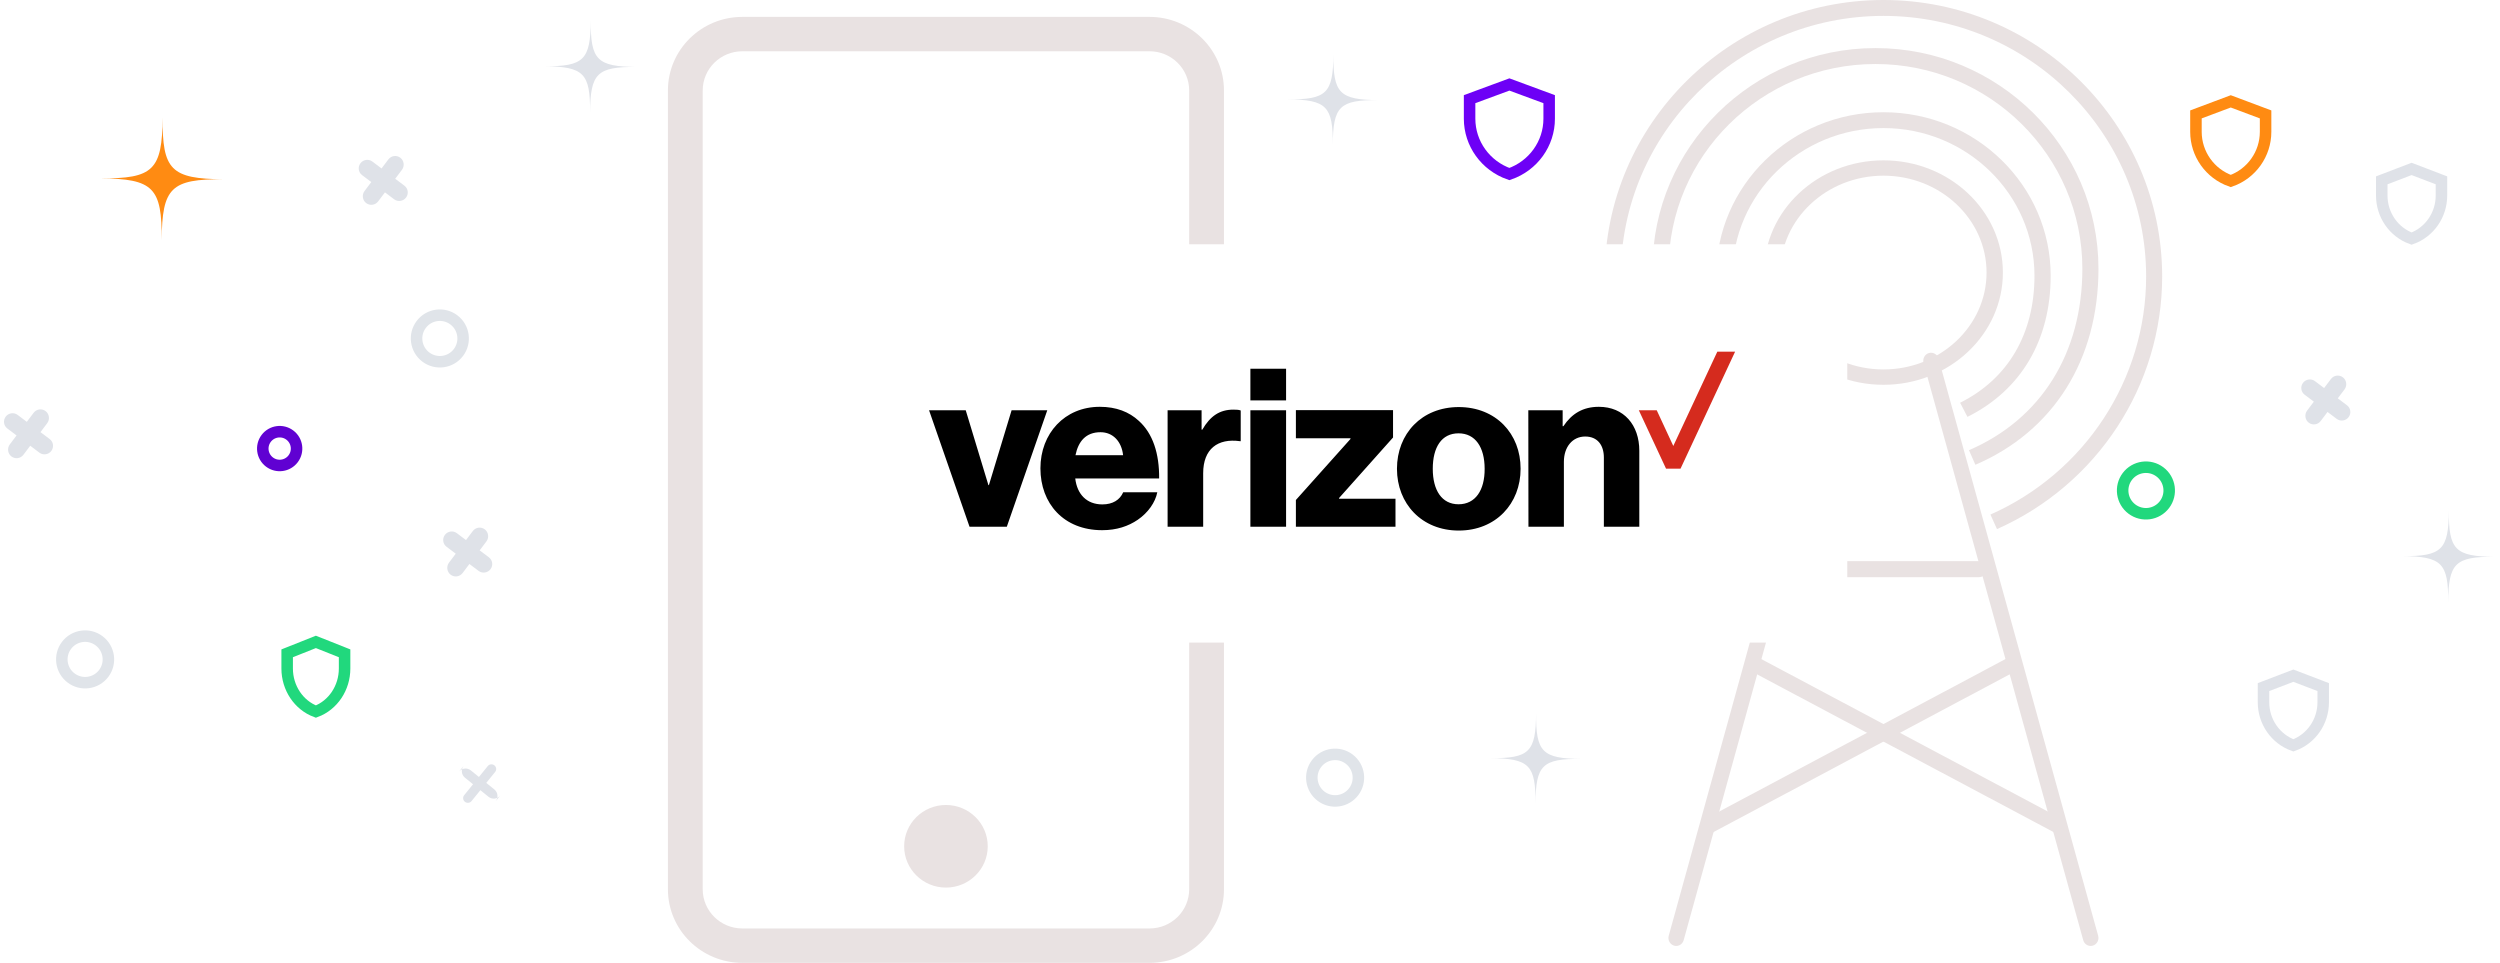 <?xml version="1.0" encoding="UTF-8"?>
<svg width="148px" height="57px" viewBox="0 0 148 57" version="1.1" xmlns="http://www.w3.org/2000/svg" xmlns:xlink="http://www.w3.org/1999/xlink">
    <!-- Generator: Sketch 55.1 (78136) - https://sketchapp.com -->
    <title>Group 4</title>
    <desc>Created with Sketch.</desc>
    <defs>
        <rect id="path-1" x="3.55271368e-15" y="8.17124146e-14" width="58" height="18.863" rx="1.179"></rect>
        <filter x="-10.1%" y="-25.8%" width="120.2%" height="162.1%" filterUnits="objectBoundingBox" id="filter-2">
            <feMorphology radius="2.358" operator="dilate" in="SourceAlpha" result="shadowSpreadOuter1"></feMorphology>
            <feOffset dx="0" dy="1" in="shadowSpreadOuter1" result="shadowOffsetOuter1"></feOffset>
            <feGaussianBlur stdDeviation="1" in="shadowOffsetOuter1" result="shadowBlurOuter1"></feGaussianBlur>
            <feComposite in="shadowBlurOuter1" in2="SourceAlpha" operator="out" result="shadowBlurOuter1"></feComposite>
            <feColorMatrix values="0 0 0 0 0   0 0 0 0 0   0 0 0 0 0  0 0 0 0.15 0" type="matrix" in="shadowBlurOuter1"></feColorMatrix>
        </filter>
    </defs>
    <g id="Page-1" stroke="none" stroke-width="1" fill="none" fill-rule="evenodd">
        <g id="VZ-verification_02-Copy-2" transform="translate(-77, -207)">
            <g id="Group-4" transform="translate(76, 207)">
                <g id="Network" transform="translate(96, 0)" fill="#E9E2E2" fill-rule="nonzero">
                    <path d="M16.501,22.78 C12.601,22.78 9.429,19.799 9.429,16.136 C9.429,12.472 12.601,9.492 16.501,9.492 C20.4,9.492 23.571,12.472 23.571,16.136 C23.571,19.799 20.4,22.78 16.501,22.78 Z M16.501,10.4 C13.134,10.4 10.396,12.973 10.396,16.136 C10.396,19.298 13.134,21.871 16.501,21.871 C19.866,21.871 22.604,19.298 22.604,16.136 C22.604,12.973 19.866,10.4 16.501,10.4 Z" id="Shape"></path>
                    <path d="M4.232,56 C4.19,56 4.148,55.994 4.106,55.982 C3.861,55.91 3.719,55.648 3.789,55.396 L13.24,21.226 C13.31,20.974 13.564,20.828 13.809,20.9 C14.053,20.971 14.195,21.234 14.125,21.485 L4.674,55.656 C4.617,55.864 4.432,56 4.232,56 Z" id="Path"></path>
                    <path d="M28.768,56 C28.568,56 28.383,55.864 28.326,55.656 L18.875,21.485 C18.805,21.234 18.947,20.971 19.191,20.9 C19.436,20.828 19.69,20.974 19.76,21.226 L29.211,55.396 C29.28,55.648 29.139,55.91 28.894,55.982 C28.852,55.994 28.81,56 28.768,56 Z" id="Path"></path>
                    <path d="M22.151,34.169 L9.906,34.169 C9.642,34.169 9.429,33.957 9.429,33.695 C9.429,33.433 9.642,33.22 9.906,33.22 L22.151,33.22 C22.415,33.22 22.629,33.433 22.629,33.695 C22.629,33.957 22.415,34.169 22.151,34.169 Z" id="Path"></path>
                    <path d="M6.134,49.356 C5.967,49.356 5.805,49.273 5.718,49.125 C5.589,48.907 5.671,48.632 5.9,48.51 L23.805,38.973 C24.035,38.851 24.325,38.929 24.453,39.146 C24.582,39.364 24.5,39.639 24.271,39.762 L6.366,49.298 C6.292,49.337 6.213,49.356 6.134,49.356 Z" id="Path"></path>
                    <path d="M26.872,49.356 C26.795,49.356 26.718,49.338 26.646,49.299 L8.729,39.768 C8.502,39.647 8.419,39.371 8.544,39.151 C8.669,38.931 8.955,38.851 9.183,38.971 L27.099,48.503 C27.327,48.624 27.41,48.9 27.285,49.12 C27.199,49.271 27.038,49.356 26.872,49.356 Z" id="Path"></path>
                    <path d="M23.221,31.322 L22.834,30.462 C28.433,27.981 32.051,22.449 32.051,16.369 C32.051,7.862 25.075,0.941 16.5,0.941 C7.925,0.941 0.949,7.862 0.949,16.369 C0.949,22.645 4.44,28.011 10.061,30.372 L9.691,31.239 C3.713,28.728 0,23.03 0,16.369 C0,7.343 7.402,0 16.5,0 C25.598,0 33,7.343 33,16.369 C33,22.82 29.162,28.69 23.221,31.322 Z" id="Path"></path>
                    <path d="M9.994,27.525 C5.574,25.274 2.829,20.823 2.829,15.909 C2.829,8.707 8.75,2.847 16.029,2.847 C23.307,2.847 29.229,8.707 29.229,15.909 C29.229,21.295 26.573,25.525 21.943,27.515 L21.563,26.651 C25.829,24.817 28.276,20.902 28.276,15.909 C28.276,9.227 22.782,3.79 16.029,3.79 C9.275,3.79 3.781,9.227 3.781,15.909 C3.781,20.468 6.329,24.598 10.43,26.687 L9.994,27.525 Z" id="Path"></path>
                    <path d="M21.473,24.678 L21.038,23.842 C23.877,22.43 25.441,19.759 25.441,16.324 C25.441,11.503 21.43,7.582 16.5,7.582 C11.57,7.582 7.559,11.503 7.559,16.324 C7.559,19.772 8.946,22.251 11.681,23.692 L11.225,24.517 C8.2,22.923 6.6,20.089 6.6,16.324 C6.6,10.986 11.041,6.644 16.5,6.644 C21.959,6.644 26.4,10.986 26.4,16.324 C26.4,20.13 24.65,23.097 21.473,24.678 Z" id="Path"></path>
                </g>
                <path d="M8.052,8 C10.235,10.217 10.971,10.221 13.199,8.025 C10.971,10.221 10.964,10.957 13.147,13.172 C10.964,10.957 10.227,10.952 8,13.149 C10.227,10.951 10.235,10.217 8.052,8 Z" id="Path-Copy-16" fill="#FF8B12" transform="translate(10.6, 10.586) rotate(-315) translate(-10.6, -10.586) "></path>
                <path d="M133.061,6 L131,6.773 L131,7.804 C131.001,9.113 131.827,10.28 133.061,10.716 C134.296,10.28 135.122,9.113 135.123,7.804 L135.123,6.773 L133.061,6 Z" id="Path-Copy-6" stroke="#FF8B12" stroke-width="0.681"></path>
                <path d="M136.767,40 L135,40.676 L135,41.578 C135.001,42.724 135.709,43.745 136.767,44.126 C137.825,43.745 138.533,42.724 138.534,41.578 L138.534,40.676 L136.767,40 Z" id="Path-Copy-9" stroke="#DFE2E8" stroke-width="0.681"></path>
                <path d="M143.767,10 L142,10.676 L142,11.578 C142.001,12.724 142.709,13.745 143.767,14.126 C144.825,13.745 145.533,12.724 145.534,11.578 L145.534,10.676 L143.767,10 Z" id="Path-Copy-9" stroke="#DFE2E8" stroke-width="0.681"></path>
                <path d="M29.674,46.11 L30.291,46.11 C30.567,46.11 30.79,46.336 30.79,46.614 L30.79,46.161 C30.79,46.44 30.571,46.665 30.291,46.665 L29.674,46.665 L29.674,47.499 C29.674,47.651 29.544,47.775 29.395,47.775 C29.241,47.775 29.116,47.656 29.116,47.499 L29.116,46.665 L28.499,46.665 C28.223,46.665 28,46.439 28,46.161 L28,46.614 C28,46.336 28.219,46.11 28.499,46.11 L29.116,46.11 L29.116,45.276 C29.116,45.124 29.245,45 29.395,45 C29.549,45 29.674,45.119 29.674,45.276 L29.674,46.11 Z" id="Combined-Shape-Copy-9" fill="#DFE2E8" transform="translate(29.395, 46.388) rotate(39) translate(-29.395, -46.388) "></path>
                <ellipse id="Oval-2-Copy-4" stroke="#E0E4E9" stroke-width="0.681" transform="translate(80.039, 46.037) scale(-1, 1) rotate(-37) translate(-80.039, -46.037) " cx="80.039" cy="46.037" rx="1.379" ry="1.378"></ellipse>
                <ellipse id="Oval-2-Copy-4" stroke="#21D87D" stroke-width="0.681" transform="translate(128.039, 29.037) scale(-1, 1) rotate(-37) translate(-128.039, -29.037) " cx="128.039" cy="29.037" rx="1.379" ry="1.378"></ellipse>
                <ellipse id="Oval-2-Copy-4" stroke="#E0E4E9" stroke-width="0.681" transform="translate(6.039, 39.037) scale(-1, 1) rotate(-37) translate(-6.039, -39.037) " cx="6.039" cy="39.037" rx="1.379" ry="1.378"></ellipse>
                <ellipse id="Oval-2-Copy-6" stroke="#E0E4E9" stroke-width="0.681" transform="translate(27.039, 20.037) scale(-1, 1) rotate(-37) translate(-27.039, -20.037) " cx="27.039" cy="20.037" rx="1.379" ry="1.378"></ellipse>
                <ellipse id="Oval-2-Copy-5" stroke="#6001D2" stroke-width="0.681" transform="translate(17.557, 26.556) scale(-1, 1) rotate(-37) translate(-17.557, -26.556) " cx="17.557" cy="26.556" rx="1" ry="1"></ellipse>
                <path d="M90.356,5 L88,5.87 L88,7.029 C88.001,8.502 88.945,9.815 90.356,10.305 C91.767,9.815 92.711,8.502 92.711,7.029 L92.711,5.87 L90.356,5 Z" id="Path-Copy-11" stroke="#6D00F6" stroke-width="0.681"></path>
                <path d="M90.038,43 C91.65,44.633 92.193,44.636 93.838,43.019 C92.193,44.636 92.188,45.178 93.799,46.809 C92.188,45.178 91.644,45.174 90,46.792 C91.644,45.174 91.65,44.633 90.038,43 Z" id="Path-Copy-17" fill="#DFE2E8" transform="translate(91.919, 44.905) rotate(-315) translate(-91.919, -44.905) "></path>
                <path d="M78.038,4 C79.65,5.633 80.193,5.636 81.838,4.019 C80.193,5.636 80.188,6.178 81.799,7.809 C80.188,6.178 79.644,6.174 78,7.792 C79.644,6.174 79.65,5.633 78.038,4 Z" id="Path-Copy-17" fill="#DFE2E8" transform="translate(79.919, 5.905) rotate(-315) translate(-79.919, -5.905) "></path>
                <path d="M139.196,23.176 L139.88,23.176 C140.156,23.176 140.379,23.41 140.379,23.68 C140.379,23.959 140.157,24.185 139.88,24.185 L139.196,24.185 L139.196,24.851 C139.196,25.132 138.961,25.361 138.689,25.361 C138.409,25.361 138.183,25.14 138.183,24.851 L138.183,24.185 L137.499,24.185 C137.223,24.185 137,23.951 137,23.68 C137,23.402 137.222,23.176 137.499,23.176 L138.183,23.176 L138.183,22.51 C138.183,22.229 138.418,22 138.689,22 C138.969,22 139.196,22.221 139.196,22.51 L139.196,23.176 Z" id="Combined-Shape-Copy" fill="#DFE2E8" transform="translate(138.689, 23.68) scale(-1, 1) rotate(-37) translate(-138.689, -23.68) "></path>
                <path d="M3.196,25.176 L3.88,25.176 C4.156,25.176 4.379,25.41 4.379,25.68 C4.379,25.959 4.157,26.185 3.88,26.185 L3.196,26.185 L3.196,26.851 C3.196,27.132 2.961,27.361 2.689,27.361 C2.409,27.361 2.183,27.14 2.183,26.851 L2.183,26.185 L1.499,26.185 C1.223,26.185 1,25.951 1,25.68 C1,25.402 1.222,25.176 1.499,25.176 L2.183,25.176 L2.183,24.51 C2.183,24.229 2.418,24 2.689,24 C2.969,24 3.196,24.221 3.196,24.51 L3.196,25.176 Z" id="Combined-Shape-Copy-2" fill="#DFE2E8" transform="translate(2.689, 25.68) scale(-1, 1) rotate(-37) translate(-2.689, -25.68) "></path>
                <path d="M24.196,10.176 L24.88,10.176 C25.156,10.176 25.379,10.41 25.379,10.68 C25.379,10.959 25.157,11.185 24.88,11.185 L24.196,11.185 L24.196,11.851 C24.196,12.132 23.961,12.361 23.689,12.361 C23.409,12.361 23.183,12.14 23.183,11.851 L23.183,11.185 L22.499,11.185 C22.223,11.185 22,10.951 22,10.68 C22,10.402 22.222,10.176 22.499,10.176 L23.183,10.176 L23.183,9.51 C23.183,9.229 23.418,9 23.689,9 C23.969,9 24.196,9.221 24.196,9.51 L24.196,10.176 Z" id="Combined-Shape-Copy-2" fill="#DFE2E8" transform="translate(23.689, 10.68) scale(-1, 1) rotate(-37) translate(-23.689, -10.68) "></path>
                <path d="M29.196,32.176 L29.88,32.176 C30.156,32.176 30.379,32.41 30.379,32.68 C30.379,32.959 30.157,33.185 29.88,33.185 L29.196,33.185 L29.196,33.851 C29.196,34.132 28.961,34.361 28.689,34.361 C28.409,34.361 28.183,34.14 28.183,33.851 L28.183,33.185 L27.499,33.185 C27.223,33.185 27,32.951 27,32.68 C27,32.402 27.222,32.176 27.499,32.176 L28.183,32.176 L28.183,31.51 C28.183,31.229 28.418,31 28.689,31 C28.969,31 29.196,31.221 29.196,31.51 L29.196,32.176 Z" id="Combined-Shape-Copy-2" fill="#DFE2E8" transform="translate(28.689, 32.68) scale(-1, 1) rotate(-37) translate(-28.689, -32.68) "></path>
                <path d="M19.7,38 L18,38.676 L18,39.578 C18.001,40.724 18.682,41.745 19.7,42.126 C20.718,41.745 21.399,40.724 21.4,39.578 L21.4,38.676 L19.7,38 Z" id="Path-Copy-12" stroke="#21D87D" stroke-width="0.681"></path>
                <path d="M34.039,2 C35.679,3.665 36.232,3.668 37.906,2.019 C36.232,3.668 36.226,4.222 37.866,5.885 C36.226,4.222 35.673,4.218 34,5.868 C35.673,4.217 35.679,3.665 34.039,2 Z" id="Path-Copy-13" fill="#DFE2E8" transform="translate(35.953, 3.943) rotate(-315) translate(-35.953, -3.943) "></path>
                <path d="M144.039,31 C145.679,32.665 146.232,32.668 147.906,31.019 C146.232,32.668 146.226,33.222 147.866,34.885 C146.226,33.222 145.673,33.218 144,34.868 C145.673,33.217 145.679,32.665 144.039,31 Z" id="Path-Copy-13" fill="#DFE2E8" transform="translate(145.953, 32.943) rotate(-315) translate(-145.953, -32.943) "></path>
                <g id="noun_Mobile_1620056" transform="translate(40, 1)" fill="#E9E2E2" fill-rule="nonzero">
                    <path d="M29.051,0 L4.949,0 C2.515,0 0.541,1.95 0.541,4.356 L0.541,51.644 C0.541,54.05 2.515,56 4.949,56 L29.051,56 C31.485,56 33.459,54.05 33.459,51.644 L33.459,4.356 C33.459,1.95 31.485,0 29.051,0 Z M31.4,51.644 C31.4,52.926 30.348,53.965 29.051,53.965 L4.949,53.965 C3.652,53.965 2.6,52.926 2.6,51.644 L2.6,4.356 C2.6,3.074 3.652,2.035 4.949,2.035 L29.051,2.035 C30.348,2.035 31.4,3.074 31.4,4.356 L31.4,51.644 Z" id="Shape"></path>
                    <ellipse id="Oval" cx="17" cy="49.1" rx="2.474" ry="2.445"></ellipse>
                </g>
                <g id="Vz-Logo" transform="translate(50, 16.82)">
                    <g id="Rectangle">
                        <use fill="black" fill-opacity="1" filter="url(#filter-2)" xlink:href="#path-1"></use>
                        <rect stroke="#FFFFFF" stroke-width="2.358" fill="#FFFFFF" fill-rule="evenodd" x="-1.179" y="-1.179" width="60.358" height="21.221" rx="1.179"></rect>
                    </g>
                    <g id="Verizon_2015_logo_-vector" transform="translate(6, 4)" fill-rule="nonzero">
                        <polygon id="Path" fill="#D52B1E" points="46.665 0 44.059 5.581 43.078 3.467 42.018 3.467 43.63 6.926 44.487 6.926 47.718 0"></polygon>
                        <path d="M35.484,10.363 L37.582,10.363 L37.582,6.519 C37.582,5.64 38.09,5.022 38.845,5.022 C39.571,5.022 39.949,5.531 39.949,6.265 L39.949,10.363 L42.047,10.363 L42.047,5.865 C42.047,4.339 41.133,3.263 39.651,3.263 C38.707,3.263 38.047,3.67 37.553,4.411 L37.509,4.411 L37.509,3.467 L35.476,3.467 L35.484,10.363 L35.484,10.363 Z M31.359,3.278 C29.167,3.278 27.7,4.855 27.7,6.933 C27.7,8.997 29.167,10.589 31.359,10.589 C33.552,10.589 35.019,8.997 35.019,6.933 C35.026,4.855 33.552,3.278 31.359,3.278 Z M31.345,9.033 C30.35,9.033 29.82,8.198 29.82,6.933 C29.82,5.654 30.343,4.833 31.345,4.833 C32.34,4.833 32.891,5.654 32.891,6.933 C32.899,8.198 32.347,9.033 31.345,9.033 Z M21.717,10.363 L27.613,10.363 L27.613,8.706 L24.273,8.706 L24.273,8.663 L27.468,5.08 L27.468,3.459 L21.717,3.459 L21.717,5.124 L24.948,5.124 L24.948,5.167 L21.717,8.779 L21.717,10.363 L21.717,10.363 Z M19.023,10.363 L21.136,10.363 L21.136,3.467 L19.023,3.467 L19.023,10.363 Z M14.122,10.363 L16.228,10.363 L16.228,7.195 C16.228,5.756 17.092,5.116 18.406,5.298 L18.45,5.298 L18.45,3.481 C18.341,3.438 18.217,3.43 18.021,3.43 C17.201,3.43 16.649,3.808 16.177,4.615 L16.134,4.615 L16.134,3.467 L14.122,3.467 L14.122,10.363 Z M10.26,9.041 C9.33,9.041 8.764,8.438 8.655,7.507 L13.621,7.507 C13.636,6.025 13.244,4.84 12.423,4.099 C11.842,3.561 11.08,3.263 10.107,3.263 C8.03,3.263 6.593,4.84 6.593,6.904 C6.593,8.983 7.965,10.567 10.245,10.567 C11.109,10.567 11.792,10.334 12.358,9.949 C12.961,9.535 13.396,8.924 13.512,8.321 L11.494,8.321 C11.298,8.772 10.877,9.041 10.26,9.041 Z M10.151,4.767 C10.891,4.767 11.399,5.32 11.487,6.126 L8.669,6.126 C8.836,5.313 9.279,4.767 10.151,4.767 Z M2.396,10.363 L4.603,10.363 L6.999,3.467 L4.887,3.467 L3.543,7.9 L3.514,7.9 L2.171,3.467 L0,3.467 L2.396,10.363 Z M19.023,1.01 L21.136,1.01 L21.136,2.885 L19.023,2.885 L19.023,1.01 Z" id="Shape" fill="#000000"></path>
                    </g>
                </g>
            </g>
        </g>
    </g>
</svg>